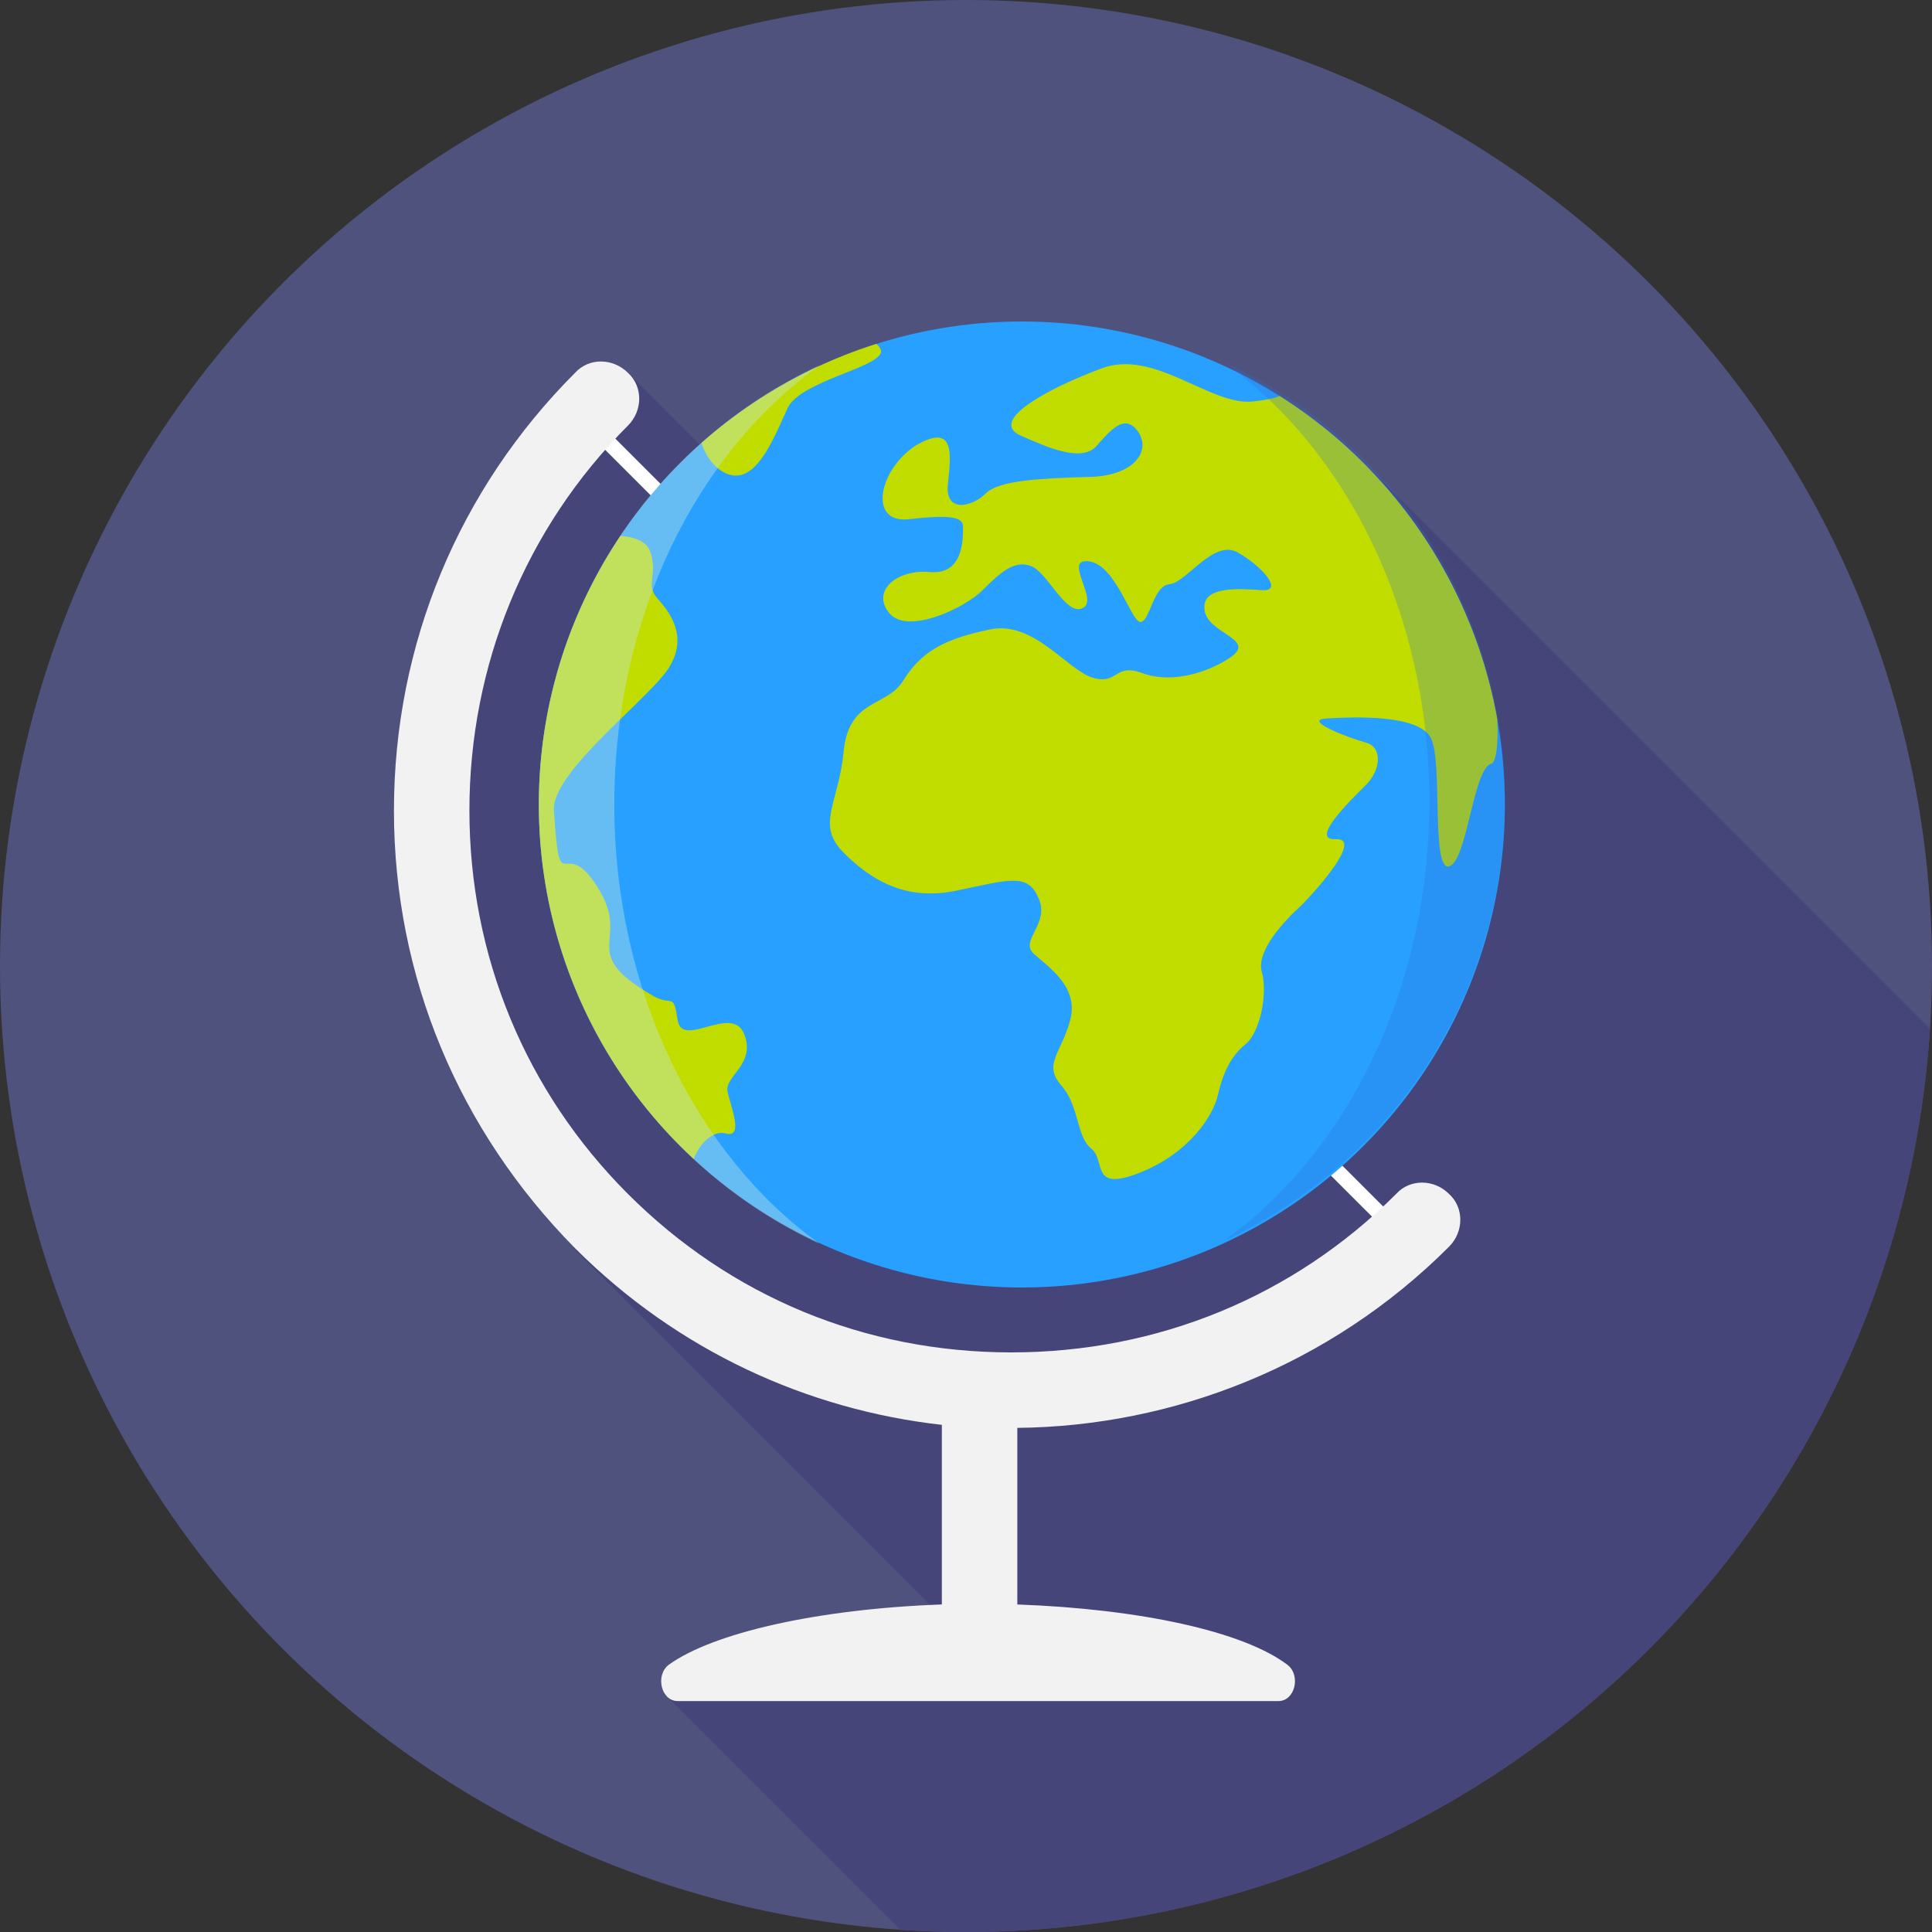 <?xml version="1.0" encoding="utf-8"?>
<!-- Generator: Adobe Illustrator 18.0.0, SVG Export Plug-In . SVG Version: 6.00 Build 0)  -->
<!DOCTYPE svg PUBLIC "-//W3C//DTD SVG 1.1//EN" "http://www.w3.org/Graphics/SVG/1.1/DTD/svg11.dtd">
<svg version="1.1" id="Layer_1" xmlns="http://www.w3.org/2000/svg" xmlns:xlink="http://www.w3.org/1999/xlink" x="0px" y="0px"
	 width="128px" height="128px" viewBox="0 0 128 128" style="enable-background:new 0 0 128 128;" xml:space="preserve">
<rect x="0" y="0" width="128" height="128" fill="#333333" stroke="none"/>
<style type="text/css">
	.st0{fill:#50527E;}
	.st1{clip-path:url(#SVGID_2_);fill:#45457A;}
	.st2{fill:none;stroke:#FFFFFF;stroke-miterlimit:10;}
	.st3{fill:#27A0FF;}
	.st4{fill:#F2F2F2;}
	.st5{clip-path:url(#SVGID_4_);fill:#C1DD00;}
	.st6{opacity:0.26;fill:#2C6FD9;}
	.st7{opacity:0.41;fill:#C2E6E0;}
</style>
<g>
	<circle class="st0" cx="64" cy="64" r="64"/>
	<g>
		<defs>
			<circle id="SVGID_1_" cx="64" cy="64" r="64"/>
		</defs>
		<clipPath id="SVGID_2_">
			<use xlink:href="#SVGID_1_"  style="overflow:visible;"/>
		</clipPath>
		<path class="st1" d="M44.2,112.4L59.8,128H128V68.3L90.8,31.1l-38.6,4.2L41.6,24.7L40,27.5l-9.2,14l-2.7,15.7
			c0,0,4.4,17.3,7.5,20.2c3.1,2.8,2.4,5.3,2.4,5.3l24.3,24.3l5.4,3.2l-10.1,0.1L44.2,112.4z"/>
	</g>
	<line class="st2" x1="38.5" y1="27.5" x2="92.8" y2="81.8"/>
	<circle class="st3" cx="67.7" cy="53.3" r="32"/>
	<g>
		<path class="st4" d="M96,82.6c1-1,1-2.6,0-3.5c-1-1-2.6-1-3.5,0C85.7,85.9,76.7,89.6,67,89.6s-18.6-3.7-25.4-10.5
			c-6.8-6.8-10.5-15.8-10.5-25.4S34.8,35,41.6,28.2c1-1,1-2.6,0-3.5c-1-1-2.6-1-3.5,0c-7.7,7.7-12,18-12,29s4.3,21.2,12,29
			c6.8,6.8,15.4,10.7,24.3,11.7v11.9c-8.3,0.3-15.2,1.9-18.1,4c-0.9,0.7-0.5,2.4,0.6,2.4h39.8c1.1,0,1.5-1.7,0.6-2.4
			c-2.9-2.2-9.7-3.7-17.9-4V94.6C77.7,94.5,88.1,90.5,96,82.6z"/>
	</g>
	<g>
		<defs>
			<circle id="SVGID_3_" cx="67.7" cy="53.3" r="32"/>
		</defs>
		<clipPath id="SVGID_4_">
			<use xlink:href="#SVGID_3_"  style="overflow:visible;"/>
		</clipPath>
		<path class="st5" d="M56.2,21.7c0,0-7.9,3.1-9.3,4.9c-1.4,1.8,0,4.7,1.7,4.9c1.7,0.2,2.8-2.8,3.6-4.5c0.8-1.6,5.2-2.5,6-3.4
			C59.1,22.9,56.2,21.7,56.2,21.7z M49.3,68.5c-0.8-2-4.1,1-4.4-0.9s-0.3-0.9-1.6-1.6c-5.2-3-1.4-3.6-3.7-7.2
			c-2.3-3.7-2.5,1.2-2.9-5.1c-0.2-2.6,6.6-7.6,7.7-9.6c1.1-1.9,0.1-3.4-0.8-4.4c-0.9-1,0-1.5-0.5-3.1c-0.5-1.6-3.8-1-3.8-1
			S38,36,36.4,39.9c-1.6,3.9-2,17.1-0.4,24.8c1.6,7.7,9.7,14,9.8,12.8c0.1-1.2,1.2-2.7,2.3-2.4c1.2,0.3,0.3-1.8,0.1-2.8
			S50.1,70.5,49.3,68.5z M85.2,25.6c0,0,0.7,0.7-2.2,1c-2.8,0.3-6.5-3.5-10-2.2c-3.5,1.3-7.4,3.4-5.5,4.4c2,0.9,4.1,1.8,5.1,0.8
			c0.9-1,1.9-2.3,2.8-1c0.9,1.3-0.3,3-3.4,3c-3,0.1-5.8,0.2-6.7,1.1c-0.9,0.9-2.7,1.3-2.5-0.6c0.2-2,0.5-4.1-2.1-2.6
			c-2.5,1.6-3.2,5.2-0.5,4.9c2.7-0.3,3.7-0.2,3.6,0.6c0,0.8,0,3.1-2.2,2.9c-2.1-0.2-3.9,1.2-2.7,2.7c1.2,1.5,5-0.3,6.2-1.5
			c1.2-1.2,2.1-2,3.2-1.6c1.1,0.4,2.3,3.3,3.4,2.8c1.2-0.5-1.4-3.4,0.5-3.1c1.8,0.3,2.8,4.2,3.4,4c0.6-0.1,0.8-2.4,1.9-2.5
			c1.1-0.1,2.9-3,4.5-2.1c1.6,0.9,3.1,2.6,1.6,2.5c-1.5-0.1-4-0.3-3.8,1.3s3.4,1.9,1.8,3.1c-1.6,1.1-4,1.8-5.9,1.1
			c-1.9-0.7-1.6,0.8-3.3,0.3c-1.7-0.5-3.9-3.8-6.8-3.2c-2.9,0.6-4.5,1.4-5.7,3.3c-1.1,1.9-3.6,1.2-4,4.7c-0.3,3.5-1.9,4.9,0,6.8
			c1.9,1.9,4.2,3.2,7.5,2.5c3.4-0.7,4.7-1.2,5.4,0.5c0.8,1.7-1.3,2.8-0.3,3.7c1,0.9,3,2.2,2.4,4.4c-0.6,2.2-1.8,2.9-0.6,4.3
			c1.2,1.3,1,3.4,2,4.2c1,0.8-0.1,2.9,3.2,1.6c3.3-1.3,4.9-3.8,5.2-5.2c0.3-1.3,0.8-2.5,1.8-3.3s1.5-3.4,1.1-4.8
			c-0.4-1.4,1.5-3.4,2.6-4.4c1.1-1.1,4.1-4.5,2.3-4.4c-1.8,0.1,1-2.6,2-3.6s1.1-2.5,0-2.8c-1.1-0.3-4.3-1.5-2.6-1.6s6.1-0.3,6.9,1.3
			c0.8,1.5,0,8.8,1.2,8.5c1.2-0.3,1.6-6.5,2.8-6.8S99.5,33.2,85.2,25.6z"/>
	</g>
	<path class="st6" d="M81.1,24c8.1,5.8,13.6,16.6,13.6,29.1c0,12.5-5.5,23.3-13.6,29.1c11-5.1,18.6-16.2,18.6-29.1
		C99.7,40.1,92.1,29,81.1,24z"/>
	<path class="st7" d="M40.7,53.3c0-12.5,5.5-23.3,13.6-29.1c-11,5.1-18.6,16.2-18.6,29.1c0,12.9,7.6,24,18.6,29.1
		C46.2,76.6,40.7,65.7,40.7,53.3z"/>
</g>
</svg>
